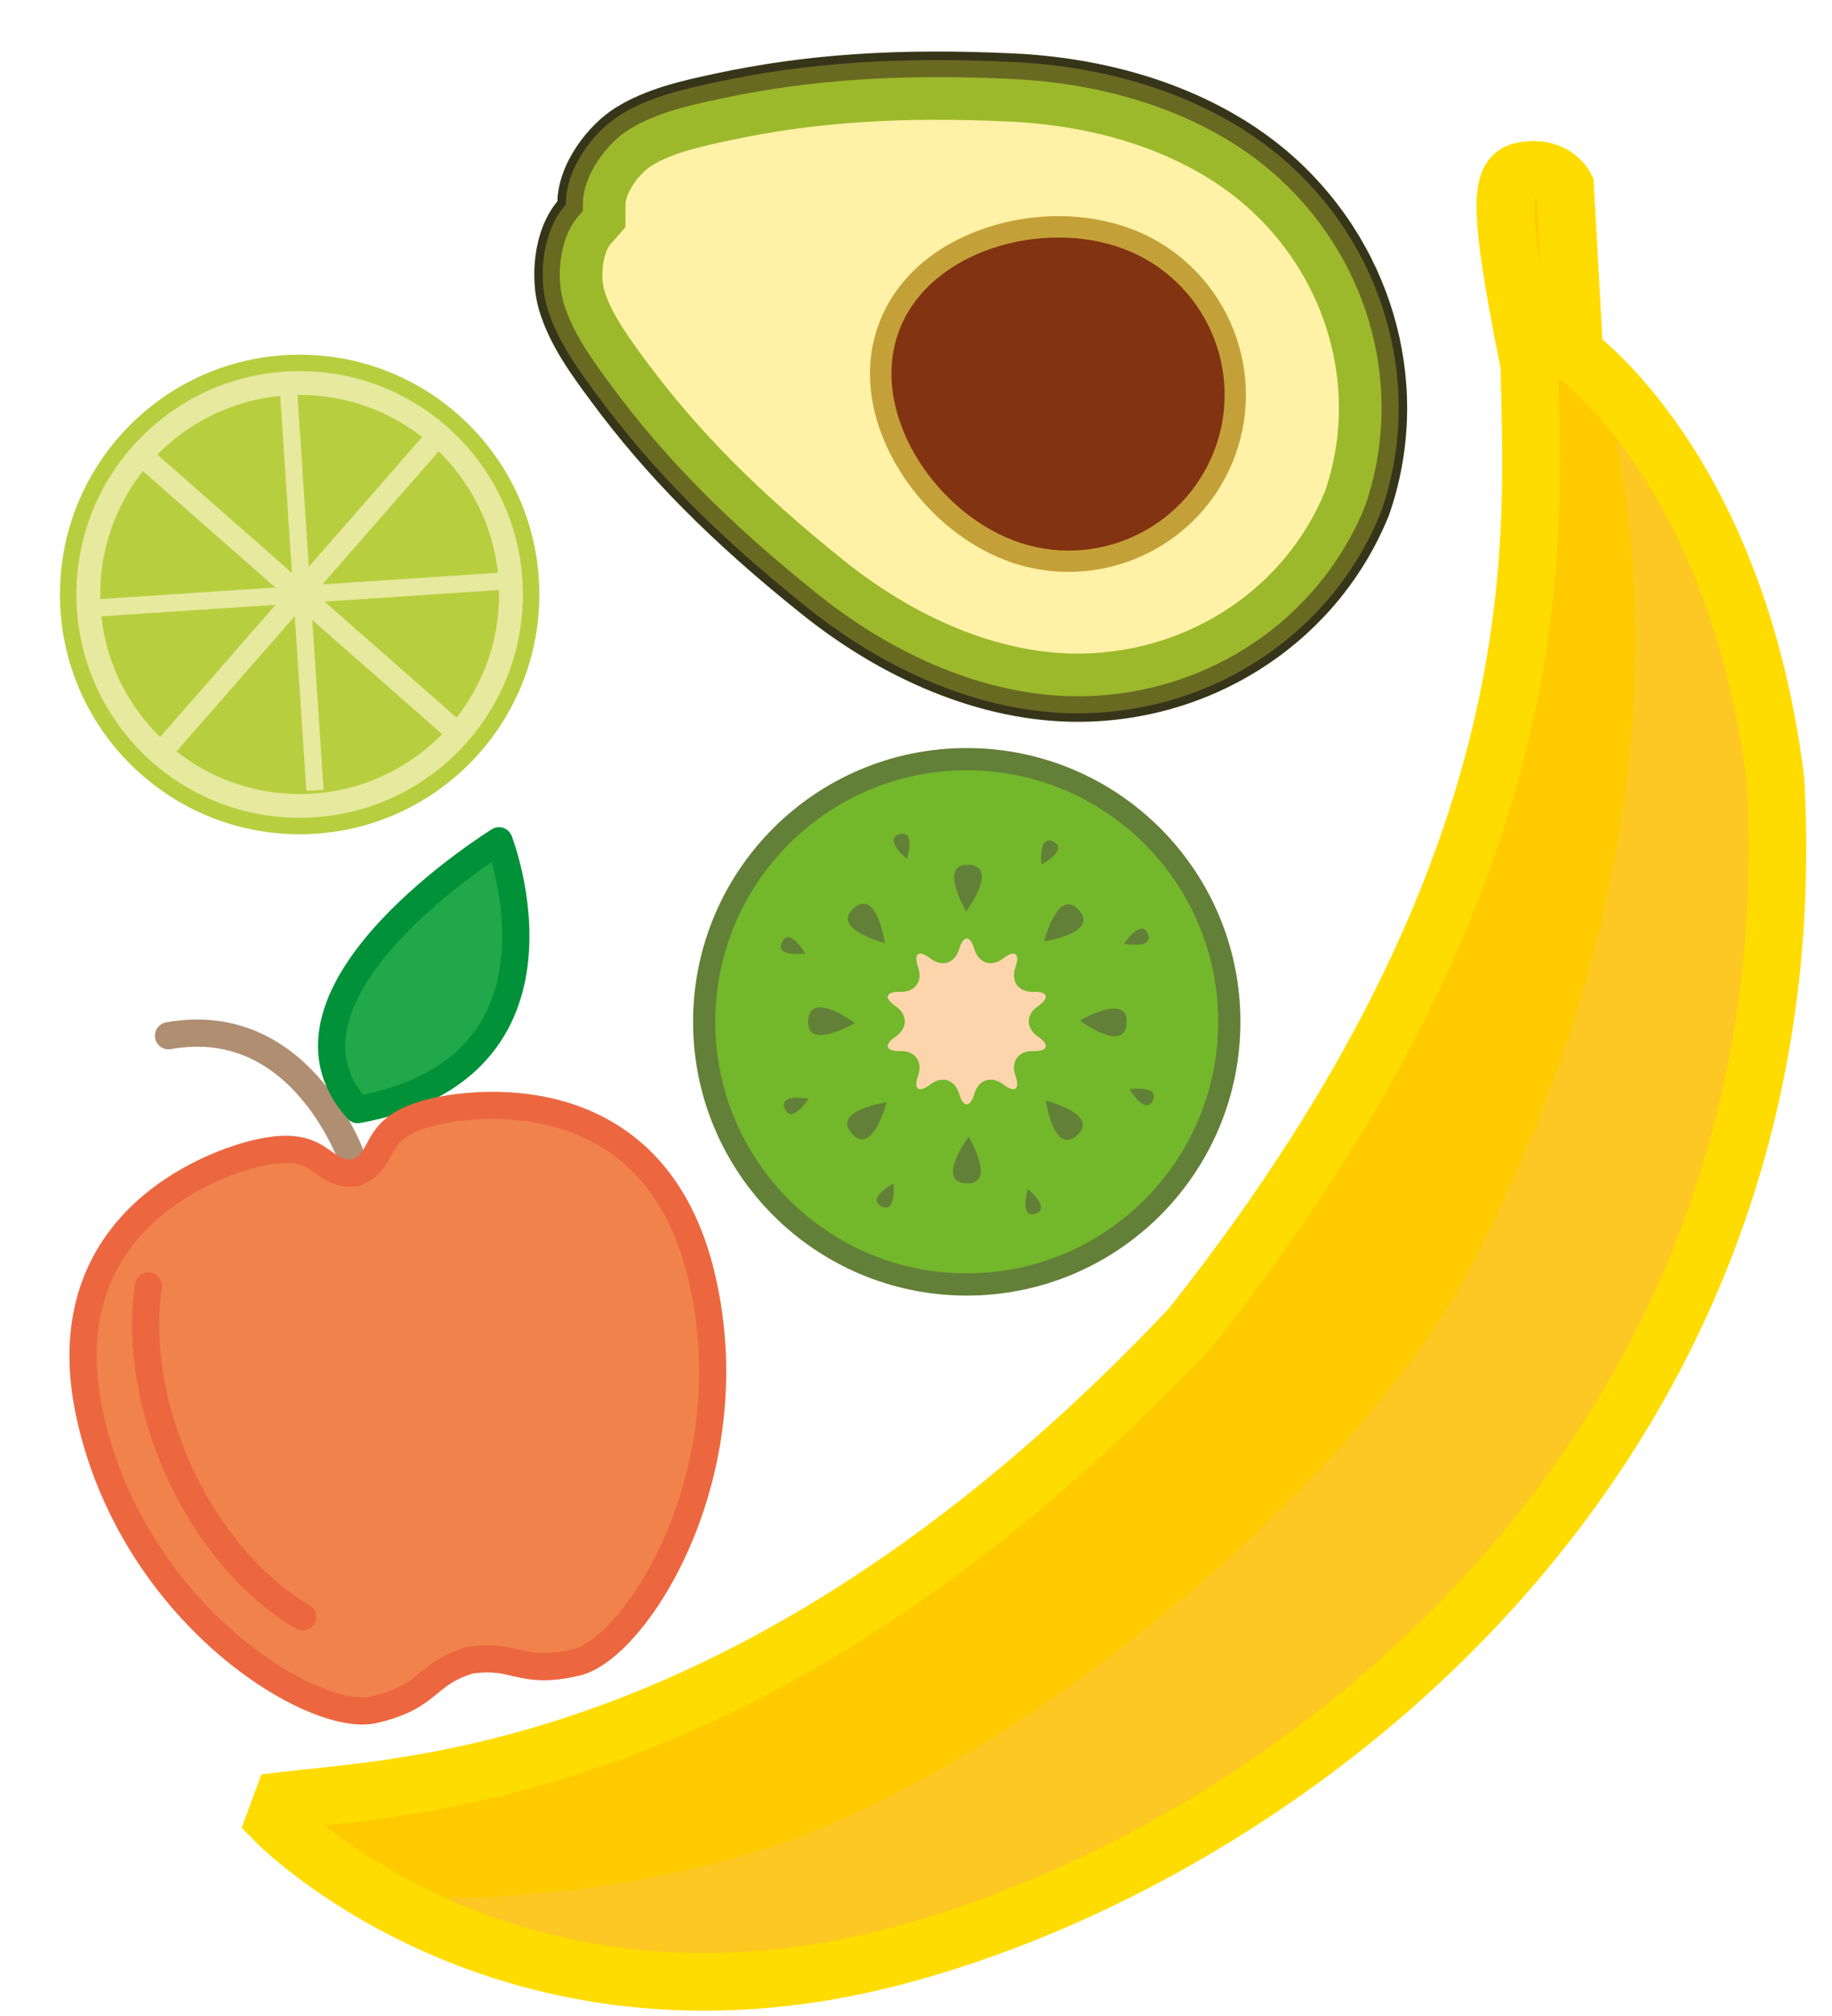 <?xml version="1.0" encoding="utf-8"?>
<!-- Generator: Adobe Illustrator 16.0.0, SVG Export Plug-In . SVG Version: 6.00 Build 0)  -->
<!DOCTYPE svg PUBLIC "-//W3C//DTD SVG 1.1//EN" "http://www.w3.org/Graphics/SVG/1.1/DTD/svg11.dtd">
<svg version="1.1" id="Layer_1" xmlns="http://www.w3.org/2000/svg" xmlns:xlink="http://www.w3.org/1999/xlink" x="0px" y="0px"
	 width="50px" height="55px" viewBox="0 0 50 55" enable-background="new 0 0 50 55" xml:space="preserve">
<g>
	<circle fill="#B7CF3F" cx="8.178" cy="16.218" r="6.542"/>
	<circle fill="#E6E99E" cx="8.178" cy="16.218" r="6.093"/>
	<circle fill="#B7CF3F" cx="8.178" cy="16.219" r="5.443"/>
	<g>
		<defs>
			<circle id="SVGID_1_" cx="8.177" cy="16.204" r="5.476"/>
		</defs>
		<clipPath id="SVGID_2_">
			<use xlink:href="#SVGID_1_"  overflow="visible"/>
		</clipPath>
		
			<rect x="7.998" y="7.845" transform="matrix(-0.998 0.066 -0.066 -0.998 17.521 31.728)" clip-path="url(#SVGID_2_)" fill="#E6E99E" width="0.471" height="16.621"/>
		
			<rect x="7.942" y="7.907" transform="matrix(-0.066 -0.998 0.998 -0.066 -7.462 25.452)" clip-path="url(#SVGID_2_)" fill="#E6E99E" width="0.472" height="16.621"/>
		
			<rect x="7.88" y="7.931" transform="matrix(-0.753 -0.658 0.658 -0.753 3.652 33.811)" clip-path="url(#SVGID_2_)" fill="#E6E99E" width="0.597" height="16.577"/>
		
			<rect x="7.879" y="7.916" transform="matrix(0.66 -0.751 0.751 0.66 -9.394 11.656)" clip-path="url(#SVGID_2_)" fill="#E6E99E" width="0.598" height="16.578"/>
	</g>
</g>
<g>
	<g>
		<path fill="#696A21" d="M27.65,1.575c-2.781-0.132-5.384-0.035-8.106,0.548c-0.926,0.199-1.874,0.412-2.679,0.912
			c-0.805,0.501-1.534,1.556-1.539,2.504c-0.623,0.714-0.774,1.986-0.501,2.896c0.274,0.907,0.842,1.692,1.407,2.456
			c1.657,2.237,3.544,4.03,5.718,5.771c2.173,1.739,4.865,2.972,7.647,2.914c3.604-0.076,6.857-2.234,8.197-5.548
			c1.185-3.373,0.173-7.145-2.48-9.582C33.264,2.562,30.431,1.706,27.65,1.575z"/>
		<path fill="#363519" d="M37.905,14.065c-1.353,3.343-4.611,5.55-8.305,5.626c-2.547,0.053-5.29-0.992-7.721-2.939
			c-2.464-1.972-4.235-3.759-5.74-5.793c-0.533-0.719-1.138-1.535-1.424-2.492c-0.257-0.854-0.169-2.177,0.497-2.973
			c0.027-1.035,0.835-2.086,1.593-2.558c0.848-0.527,1.84-0.74,2.716-0.928c2.473-0.53,4.983-0.699,8.136-0.551l0,0
			c3.113,0.147,5.859,1.178,7.737,2.901C38.11,6.858,39.099,10.668,37.905,14.065z M15.018,6.298
			c-0.259,0.687-0.257,1.513-0.081,2.103c0.277,0.917,0.869,1.715,1.39,2.42c1.493,2.017,3.25,3.79,5.697,5.749
			c2.39,1.916,5.079,2.939,7.572,2.889c3.6-0.074,6.775-2.223,8.091-5.477c1.162-3.304,0.199-7.016-2.45-9.451
			c-1.84-1.687-4.534-2.696-7.592-2.84c-3.133-0.147-5.622,0.021-8.076,0.546c-0.857,0.184-1.829,0.392-2.641,0.898
			c-0.716,0.445-1.479,1.439-1.483,2.405l-0.001,0.043l-0.028,0.032C15.244,5.812,15.113,6.046,15.018,6.298z"/>
	</g>
	<path fill="#9CB92B" d="M37.252,13.82c-1.251,3.073-4.257,5.104-7.666,5.174c-2.384,0.048-4.967-0.941-7.271-2.787
		c-2.415-1.934-4.146-3.68-5.614-5.663c-0.499-0.674-1.064-1.438-1.317-2.277c-0.164-0.546-0.135-1.255,0.073-1.806
		c0.081-0.216,0.185-0.397,0.31-0.54l0.141-0.163l0.002-0.216c0-0.189,0.042-0.394,0.124-0.609c0.208-0.551,0.655-1.102,1.14-1.403
		c0.744-0.463,1.673-0.663,2.494-0.838c2.413-0.516,4.866-0.683,7.957-0.537c2.947,0.141,5.542,1.105,7.296,2.719
		C37.432,7.179,38.345,10.69,37.252,13.82z"/>
	<path fill="#FFF1A5" d="M36.161,13.41c-1.08,2.625-3.667,4.359-6.599,4.42c-2.112,0.044-4.428-0.854-6.521-2.531
		c-2.333-1.868-4-3.548-5.406-5.446c-0.443-0.599-0.944-1.276-1.138-1.92c-0.091-0.301-0.071-0.748,0.047-1.061
		c0.045-0.12,0.087-0.171,0.099-0.186l0.426-0.489l0.003-0.648c0-0.018,0.003-0.085,0.049-0.205c0.118-0.312,0.398-0.66,0.666-0.826
		c0.571-0.355,1.396-0.532,2.123-0.688c2.31-0.496,4.671-0.654,7.657-0.512c2.678,0.126,5.01,0.983,6.566,2.413
		C36.293,7.714,37.089,10.726,36.161,13.41z"/>
	<g>
		<path fill="#C4A138" d="M33.692,12.476c-0.941,2.494-3.738,3.756-6.231,2.815c-1.21-0.457-2.302-1.407-2.998-2.604
			c-0.754-1.302-0.922-2.677-0.469-3.874c0.453-1.196,1.486-2.118,2.913-2.595c1.313-0.438,2.759-0.428,3.972,0.028
			C33.372,7.189,34.633,9.984,33.692,12.476z"/>
		<path fill="#823311" d="M30.671,6.791c2.197,0.83,3.306,3.284,2.478,5.48c-0.831,2.197-3.285,3.305-5.481,2.475
			c-2.198-0.83-3.959-3.53-3.128-5.727C25.367,6.822,28.474,5.961,30.671,6.791z"/>
	</g>
</g>
<g>
	<circle fill="#73B72B" stroke="#628037" stroke-width="0.606" stroke-miterlimit="10" cx="26.385" cy="27.877" r="7.166"/>
	<g>
		<path fill="#FCD5AD" d="M26.178,25.892c0.114-0.386,0.3-0.386,0.414,0s0.468,0.501,0.787,0.256
			c0.318-0.246,0.469-0.136,0.334,0.243c-0.135,0.379,0.084,0.68,0.486,0.668s0.46,0.165,0.128,0.393s-0.332,0.6,0,0.828
			s0.274,0.405-0.128,0.395c-0.402-0.012-0.621,0.289-0.486,0.668s-0.016,0.487-0.334,0.242c-0.319-0.245-0.673-0.131-0.787,0.256
			c-0.114,0.386-0.3,0.386-0.414,0c-0.113-0.387-0.467-0.501-0.786-0.256c-0.319,0.245-0.469,0.137-0.334-0.242
			c0.135-0.379-0.084-0.68-0.486-0.668c-0.402,0.011-0.459-0.167-0.127-0.395c0.332-0.228,0.332-0.6,0-0.828
			c-0.333-0.228-0.275-0.404,0.127-0.393c0.402,0.012,0.621-0.29,0.486-0.668c-0.135-0.379,0.015-0.489,0.334-0.243
			C25.711,26.393,26.064,26.278,26.178,25.892z"/>
	</g>
	<g>
		<path fill="#628037" d="M26.37,24.864c0,0,0.913-1.226,0.066-1.271C25.589,23.549,26.37,24.864,26.37,24.864z"/>
		<path fill="#628037" d="M26.437,31.013c0,0-0.914,1.227-0.066,1.271S26.437,31.013,26.437,31.013z"/>
	</g>
	<g>
		<path fill="#628037" d="M24.149,25.727c0,0-0.222-1.514-0.852-0.946C22.667,25.349,24.149,25.727,24.149,25.727z"/>
		<path fill="#628037" d="M28.543,30.027c0,0,0.222,1.512,0.853,0.944C30.025,30.403,28.543,30.027,28.543,30.027z"/>
	</g>
	<g>
		<path fill="#628037" d="M28.497,25.679c0,0,1.513-0.222,0.945-0.852C28.873,24.197,28.497,25.679,28.497,25.679z"/>
		<path fill="#628037" d="M24.196,30.072c0,0-1.513,0.223-0.945,0.854C23.819,31.556,24.196,30.072,24.196,30.072z"/>
	</g>
	<g>
		<path fill="#628037" d="M29.477,27.844c0,0,1.228,0.913,1.271,0.065C30.792,27.063,29.477,27.844,29.477,27.844z"/>
		<path fill="#628037" d="M23.329,27.909c0,0-1.227-0.912-1.271-0.065C22.014,28.69,23.329,27.909,23.329,27.909z"/>
	</g>
	<g>
		<path fill="#628037" d="M24.753,23.434c0,0,0.245-0.812-0.205-0.675C24.099,22.896,24.753,23.434,24.753,23.434z"/>
		<path fill="#628037" d="M28.053,32.439c0,0-0.245,0.812,0.203,0.674C28.707,32.978,28.053,32.439,28.053,32.439z"/>
	</g>
	<g>
		<path fill="#628037" d="M22.069,29.978c0,0-0.833-0.158-0.649,0.274C21.603,30.686,22.069,29.978,22.069,29.978z"/>
		<path fill="#628037" d="M30.679,25.748c0,0,0.83,0.158,0.648-0.274C31.143,25.041,30.679,25.748,30.679,25.748z"/>
	</g>
	<g>
		<path fill="#628037" d="M28.422,23.586c0,0,0.746-0.4,0.331-0.622C28.339,22.743,28.422,23.586,28.422,23.586z"/>
		<path fill="#628037" d="M24.385,32.288c0,0-0.746,0.399-0.332,0.621C24.468,33.13,24.385,32.288,24.385,32.288z"/>
	</g>
	<g>
		<path fill="#628037" d="M30.827,29.713c0,0,0.429,0.732,0.635,0.309C31.667,29.599,30.827,29.713,30.827,29.713z"/>
		<path fill="#628037" d="M21.979,26.013c0,0-0.429-0.731-0.635-0.309C21.139,26.127,21.979,26.013,21.979,26.013z"/>
	</g>
</g>
<g>
	<path fill="#FFCB00" d="M7.706,49.132l-0.2,0.539c0,0,6.265,6.443,16.814,3.732c10.549-2.709,25.184-13.454,24.138-32.122
		c-1.06-8.501-5.489-11.624-5.489-11.624l-0.254-4.574c0,0-0.249-0.502-0.976-0.443c-0.727,0.059-1.004,0.348,0.001,5.325
		c0.073,4.636,0.903,13.458-9.249,26.254C20.863,48.531,11.084,48.72,7.706,49.132z"/>
	<path fill="#FDC724" d="M43.991,11.362c1.883,8.862-0.688,17.145-3.883,23.25c-3.196,6.107-12.8,13.916-19.53,15.923
		c-4.527,1.349-8.595,1.339-10.774,1.188c2.838,1.564,7.556,3.134,13.757,1.542c10.549-2.711,25.183-13.456,24.137-32.123
		C47.086,16.226,45.35,13.117,43.991,11.362z"/>
	<path fill="none" stroke="#FFDC00" stroke-width="1.573" stroke-miterlimit="10" d="M7.706,49.132l-0.2,0.539
		c0,0,6.265,6.443,16.814,3.732c10.549-2.709,25.184-13.454,24.138-32.122c-1.06-8.501-5.489-11.624-5.489-11.624l-0.254-4.574
		c0,0-0.249-0.502-0.976-0.443c-0.727,0.059-1.004,0.348,0.001,5.325c0.073,4.636,0.903,13.458-9.249,26.254
		C20.863,48.531,11.084,48.72,7.706,49.132z"/>
</g>
<g>
	
		<path fill="none" stroke="#B08E72" stroke-width="0.742" stroke-linecap="round" stroke-linejoin="round" stroke-miterlimit="10" d="
		M9.671,31.768c0,0-1.354-4.175-5.072-3.511"/>
	
		<path fill="#20A84A" stroke="#009139" stroke-width="0.742" stroke-linecap="round" stroke-linejoin="round" stroke-miterlimit="10" d="
		M13.619,22.939c0,0,2.424,6.208-3.858,7.333C6.895,27.095,13.619,22.939,13.619,22.939z"/>
	<path fill="#F0834C" stroke="#EC6740" stroke-width="0.742" stroke-miterlimit="10" d="M11.866,30.326
		c-1.858,0.435-1.213,1.292-2.17,1.676c-1.027,0.08-0.83-0.975-2.687-0.54c-1.196,0.279-5.785,1.903-4.526,7.288
		c1.259,5.384,6.113,8.271,7.721,7.895c1.562-0.365,1.358-0.961,2.601-1.346c1.285-0.207,1.367,0.418,2.928,0.053
		c1.608-0.376,4.68-5.115,3.421-10.5C17.895,29.468,13.062,30.046,11.866,30.326z"/>
	
		<path fill="#F0834C" stroke="#EC6740" stroke-width="0.742" stroke-linecap="round" stroke-linejoin="round" stroke-miterlimit="10" d="
		M4.052,35.079c-0.483,3.246,1.349,7.346,4.209,9.032"/>
</g>
</svg>
